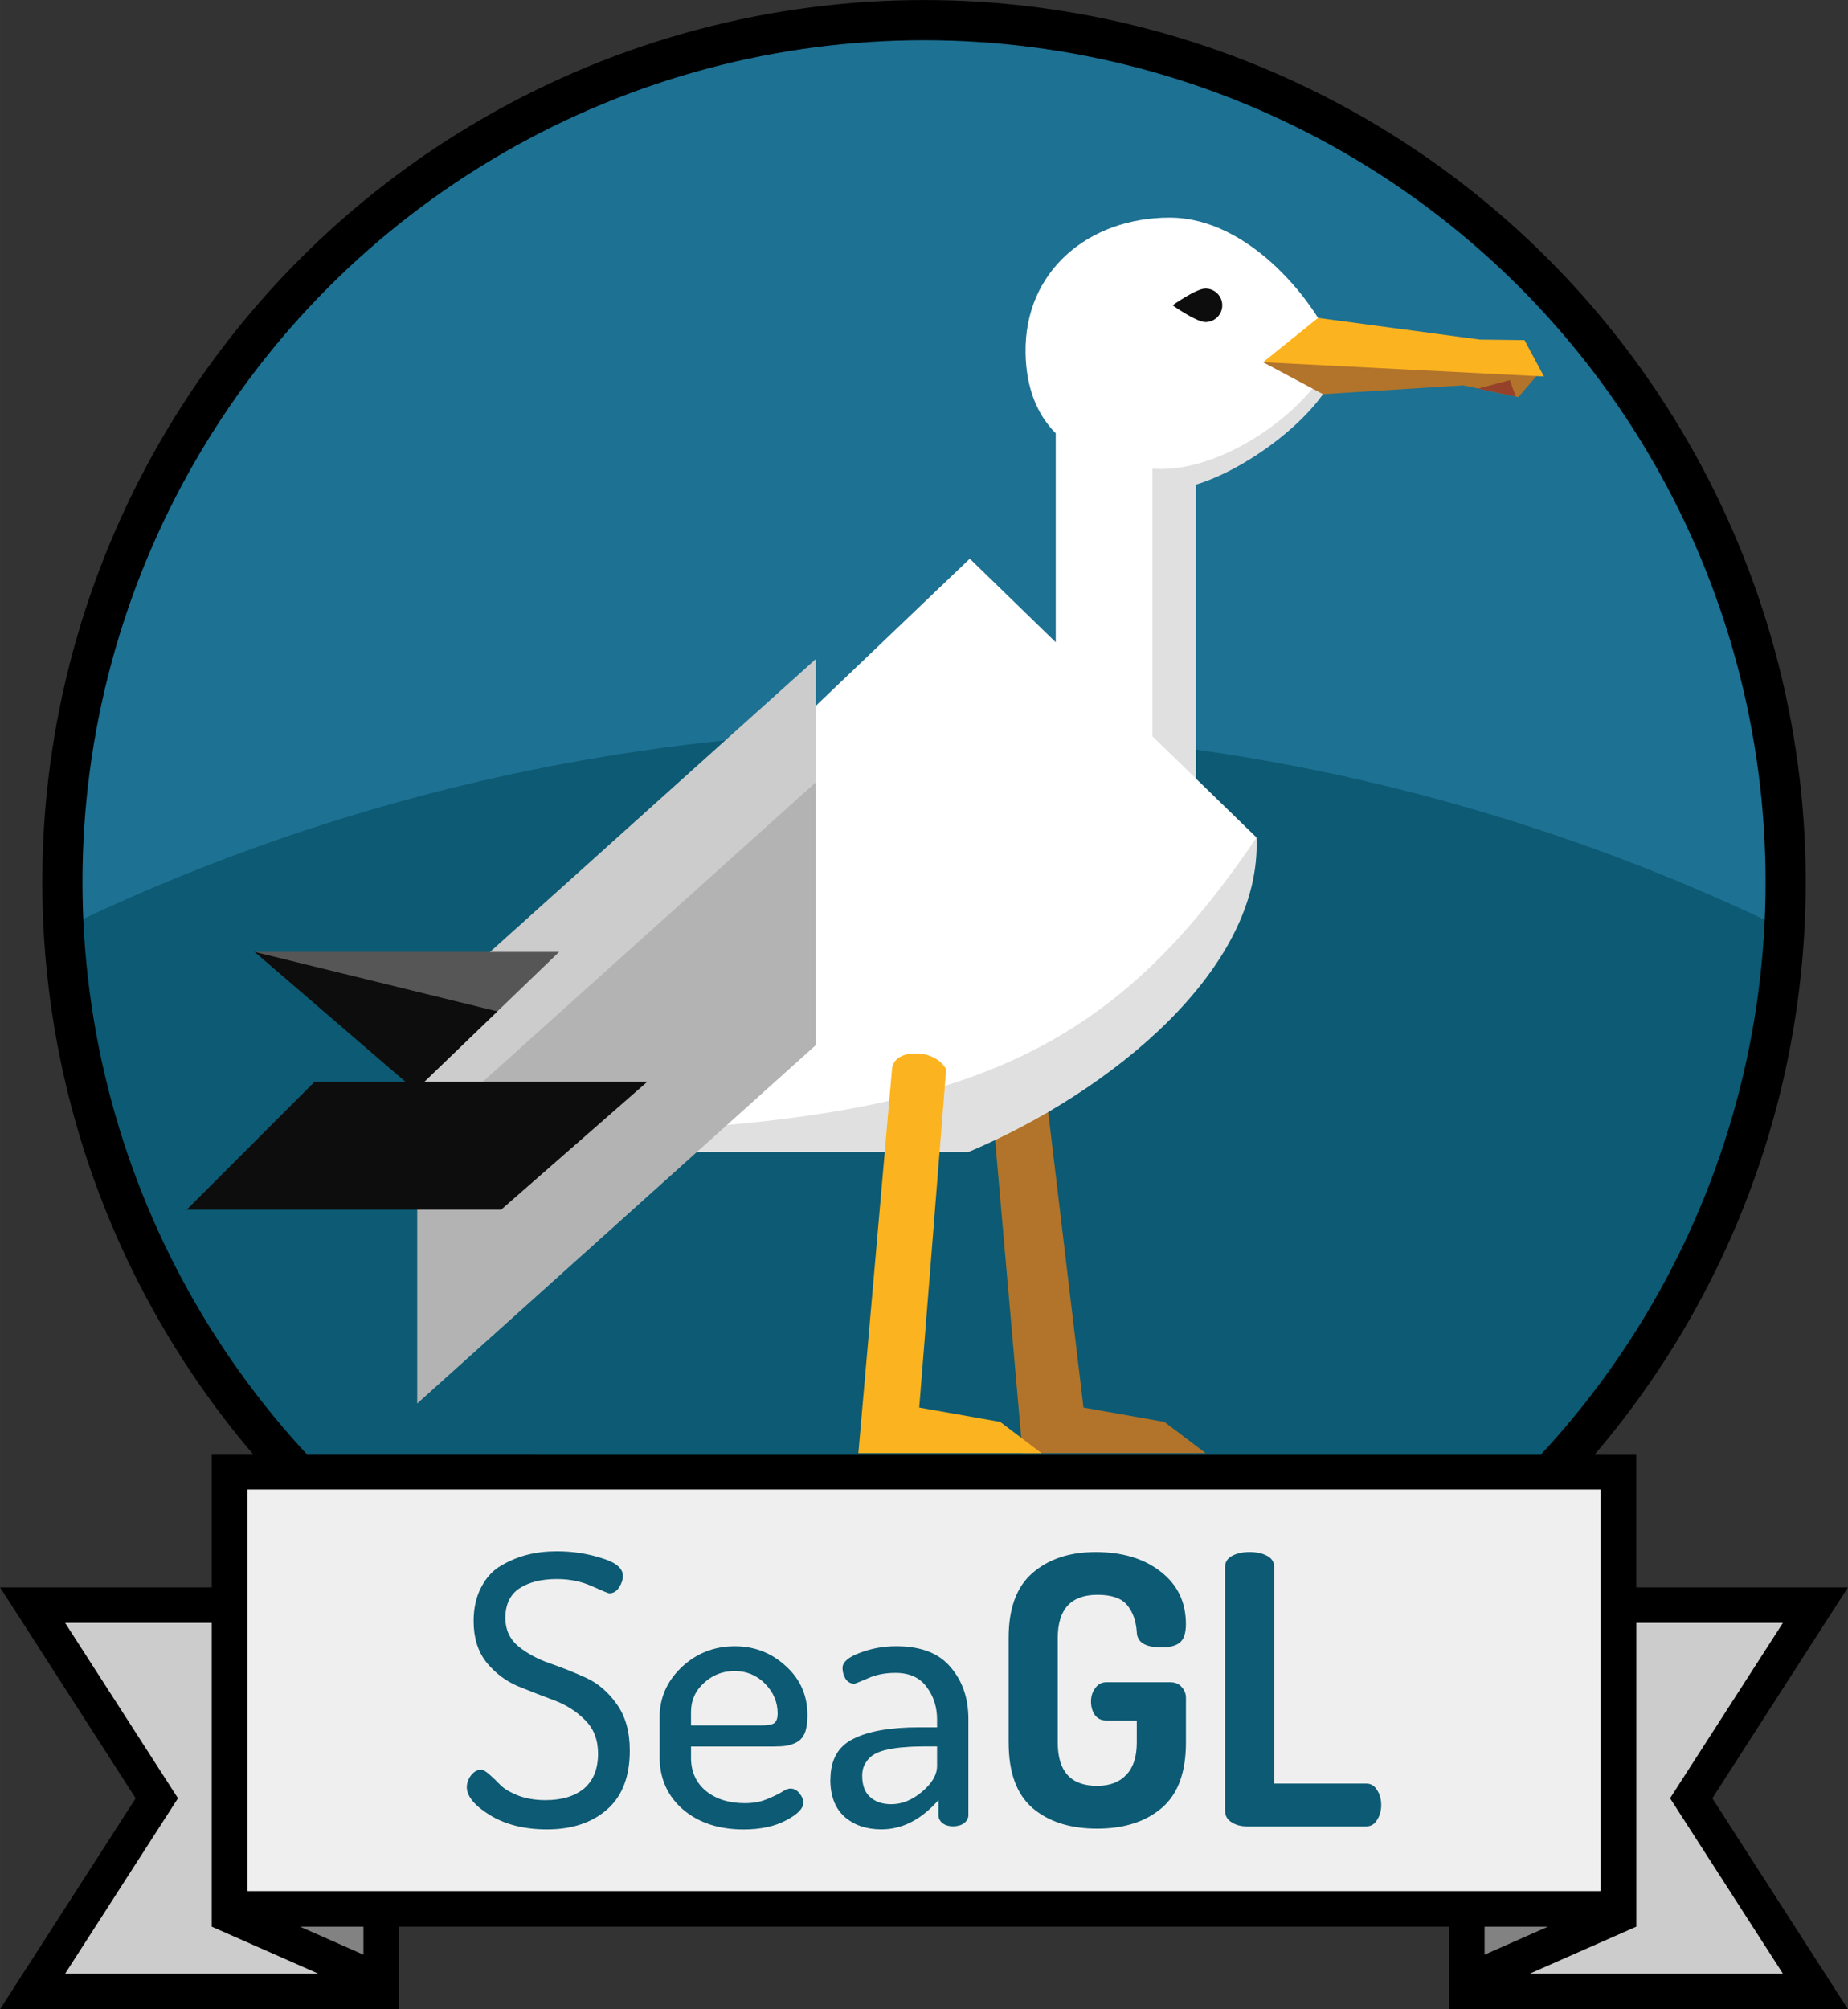 <svg height="200" viewBox="0 0 48.683 52.917" width="184" xmlns="http://www.w3.org/2000/svg">
  <rect x="0" y="0" width="48.683" height="52.917" fill="#333333" stroke="none"/>
  <circle cx="24.342" cy="23.229" fill="#1d7193" r="22.699" />
  <path d="m24.342 19.227a52.246 52.246 0 0 0 -22.656 5.217 22.699 22.699 0 0 0 22.656 21.484 22.699 22.699 0 0 0 22.638-21.469 52.246 52.246 0 0 0 -22.638-5.232z" fill="#0c5a73" />
  <circle cx="24.342" cy="23.229" fill="none" r="22.699" stroke="#000" stroke-width="1.058" />
  <path d="m28.543 37.07-1.063-8.905h-1.428l.886 10.106h4.824l-1.087-.823z" fill="#b1742a" />
  <path d="m30.813 5.731c-2.13 0-3.834 1.407-3.796 3.568.016.918.302 1.617.795 2.113v5.503l-2.264-2.201-16.358 15.627 16.154-.773 6.957-5.223.802-2.287-1.598-1.554-.627-1.785v-6.124c1.616-.254 4.065-1.784 4.302-3.323-.449-1.236-2.233-3.541-4.366-3.541z" fill="#fff" />
  <path d="m9.308 30.342h16.201c3.768-1.591 7.738-4.827 7.593-8.283-1.834 2.703-3.65 4.54-6.192 5.755-5.348 2.555-13.033 1.717-17.602 2.528zm25.865-21.056c-.649 1.524-2.869 3.065-4.577 3.065-.08 0-.158-.004-.236-.007v7.048l1.145 1.113v-7.742c1.611-.487 3.78-2.254 3.78-3.463z" fill="#e0e0e0" />
  <path d="m10.991 30.042 5.251-6.344 5.251-3.097v6.921l-10.502 9.441z" fill="#b3b3b3" />
  <path d="m10.991 26.795 10.502-9.441v3.247l-10.502 9.441z" fill="#ccc" />
  <path d="m6.707 25.07 3.97 3.417h-2.387l-3.373 3.373h8.283l3.855-3.373h-5.872l1.921-1.85-1.59-1.045z" fill="#0d0d0d" />
  <path d="m6.707 25.07 6.395 1.567 1.627-1.567z" fill="#565656" />
  <path d="m33.274 9.539 1.578.842 3.693-.232 1.452.31.538-.623-6.117-.642z" fill="#b1742a" />
  <path d="m34.722 8.373-1.448 1.166 7.4.376-.513-.957-1.179-.014z" fill="#fcb320" />
  <path d="m39.775 10.011-.835.222.989.211z" fill="#96412a" />
  <path d="m32.199 8.04c0 .245-.198.442-.443.442-.244 0-.866-.442-.866-.442s.622-.441.866-.441c.245-0.0.443.198.443.441z" fill="#0d0d0d" />
  <path d="m24.216 37.07.709-8.905s-.181-.419-.809-.419c-.628 0-.618.419-.618.419l-.886 10.106h4.824l-1.087-.823z" fill="#fcb320" />
  <path d="m5.578 38.293v.467 3.045h-5.578l.465.721 3.109 4.834-3.574 5.557h10.51v-2.175h27.663v2.175h10.51l-3.574-5.557 3.109-4.834.465-.721h-5.578v-3.511z" />
  <path d="m1.715 42.74 2.973 4.619-2.973 4.62h6.67l-2.807-1.238v-8.001zm45.254 0-2.973 4.619 2.973 4.62h-6.67l2.807-1.238v-8.001z" fill="#ccc" />
  <path d="m7.903 50.741 1.671.738v-.738zm32.877 0-1.671.738v-.738z" fill="#828282" />
  <path d="m6.516 39.228h35.652v10.576h-35.652z" fill="#efefef" />
  <path d="m32.273 47.694v-6.424q0-.198.189-.297.189-.099.458-.099.269 0 .458.099.189.099.189.297v5.703h2.43q.179 0 .279.168.11.168.11.395 0 .227-.11.395-.1.168-.279.168h-3.157q-.229 0-.398-.109-.169-.109-.169-.297zm-5.702-1.799v-2.757q0-1.166.627-1.71.637-.553 1.663-.553 1.056 0 1.713.514.667.514.667 1.384 0 .356-.159.484-.149.128-.488.128-.637 0-.647-.405-.03-.435-.249-.702-.219-.277-.787-.277-1.046 0-1.046 1.137v2.757q0 1.137 1.036 1.137.498 0 .767-.287.279-.287.279-.85v-.583h-.807q-.189 0-.299-.148-.1-.148-.1-.356 0-.198.11-.346.11-.158.289-.158h1.693q.189 0 .299.128.11.119.11.287v1.176q0 1.176-.637 1.72-.637.544-1.703.544-1.066 0-1.703-.544-.627-.544-.627-1.72zm-4.694.969q0-.771.598-1.067.598-.306 1.733-.306h.478v-.208q0-.494-.279-.86-.269-.366-.817-.366-.418 0-.737.148-.319.138-.349.138-.139 0-.229-.128-.08-.138-.08-.287 0-.227.448-.395.458-.178.966-.178.976 0 1.434.553.468.544.468 1.364v2.53q0 .128-.12.217-.11.079-.289.079-.159 0-.269-.079-.11-.089-.11-.217v-.395q-.677.771-1.504.771-.598 0-.976-.336-.369-.336-.369-.978zm.837-.089q0 .366.209.553.209.188.558.188.418 0 .807-.326.398-.336.398-.682v-.514h-.349q-.289 0-.498.02-.209.01-.438.059-.219.04-.369.128-.139.079-.229.227-.09.138-.09.346zm-5.337-.514v-1.038q0-.761.578-1.314.588-.553 1.404-.553.777 0 1.345.524.568.514.568 1.295 0 .287-.07.465-.07.168-.219.247-.139.069-.269.089-.12.02-.329.02h-2.181v.297q0 .544.388.87.398.326 1.026.326.329 0 .568-.099.249-.099.398-.188.149-.099.239-.099.139 0 .239.128.1.119.1.247 0 .227-.458.465-.448.237-1.116.237-.976 0-1.594-.524-.618-.534-.618-1.394zm.827-.82h1.843q.259 0 .349-.059.09-.069.09-.257 0-.445-.329-.781-.329-.336-.807-.336-.468 0-.807.316-.339.306-.339.761zm-5.906 1.621q0-.158.11-.306.12-.148.259-.148.09 0 .229.128.139.119.289.277.149.148.468.277.319.119.717.119.647 0 1.016-.306.369-.316.369-.919 0-.544-.339-.88-.339-.346-.817-.524-.478-.178-.966-.376-.478-.208-.817-.623-.339-.425-.339-1.087 0-.514.199-.89.199-.385.528-.573.339-.198.697-.287.359-.089.767-.089.618 0 1.175.178.568.168.568.474 0 .138-.1.297-.1.158-.259.158-.04 0-.458-.188-.418-.188-.926-.188-.608 0-.986.247-.369.247-.369.781 0 .455.339.741.339.277.817.445.488.168.966.385.478.217.817.702.339.474.339 1.216 0 1.028-.598 1.552-.598.524-1.584.524-.886 0-1.504-.376-.608-.376-.608-.741z" fill="#0c5a73" />
</svg>
